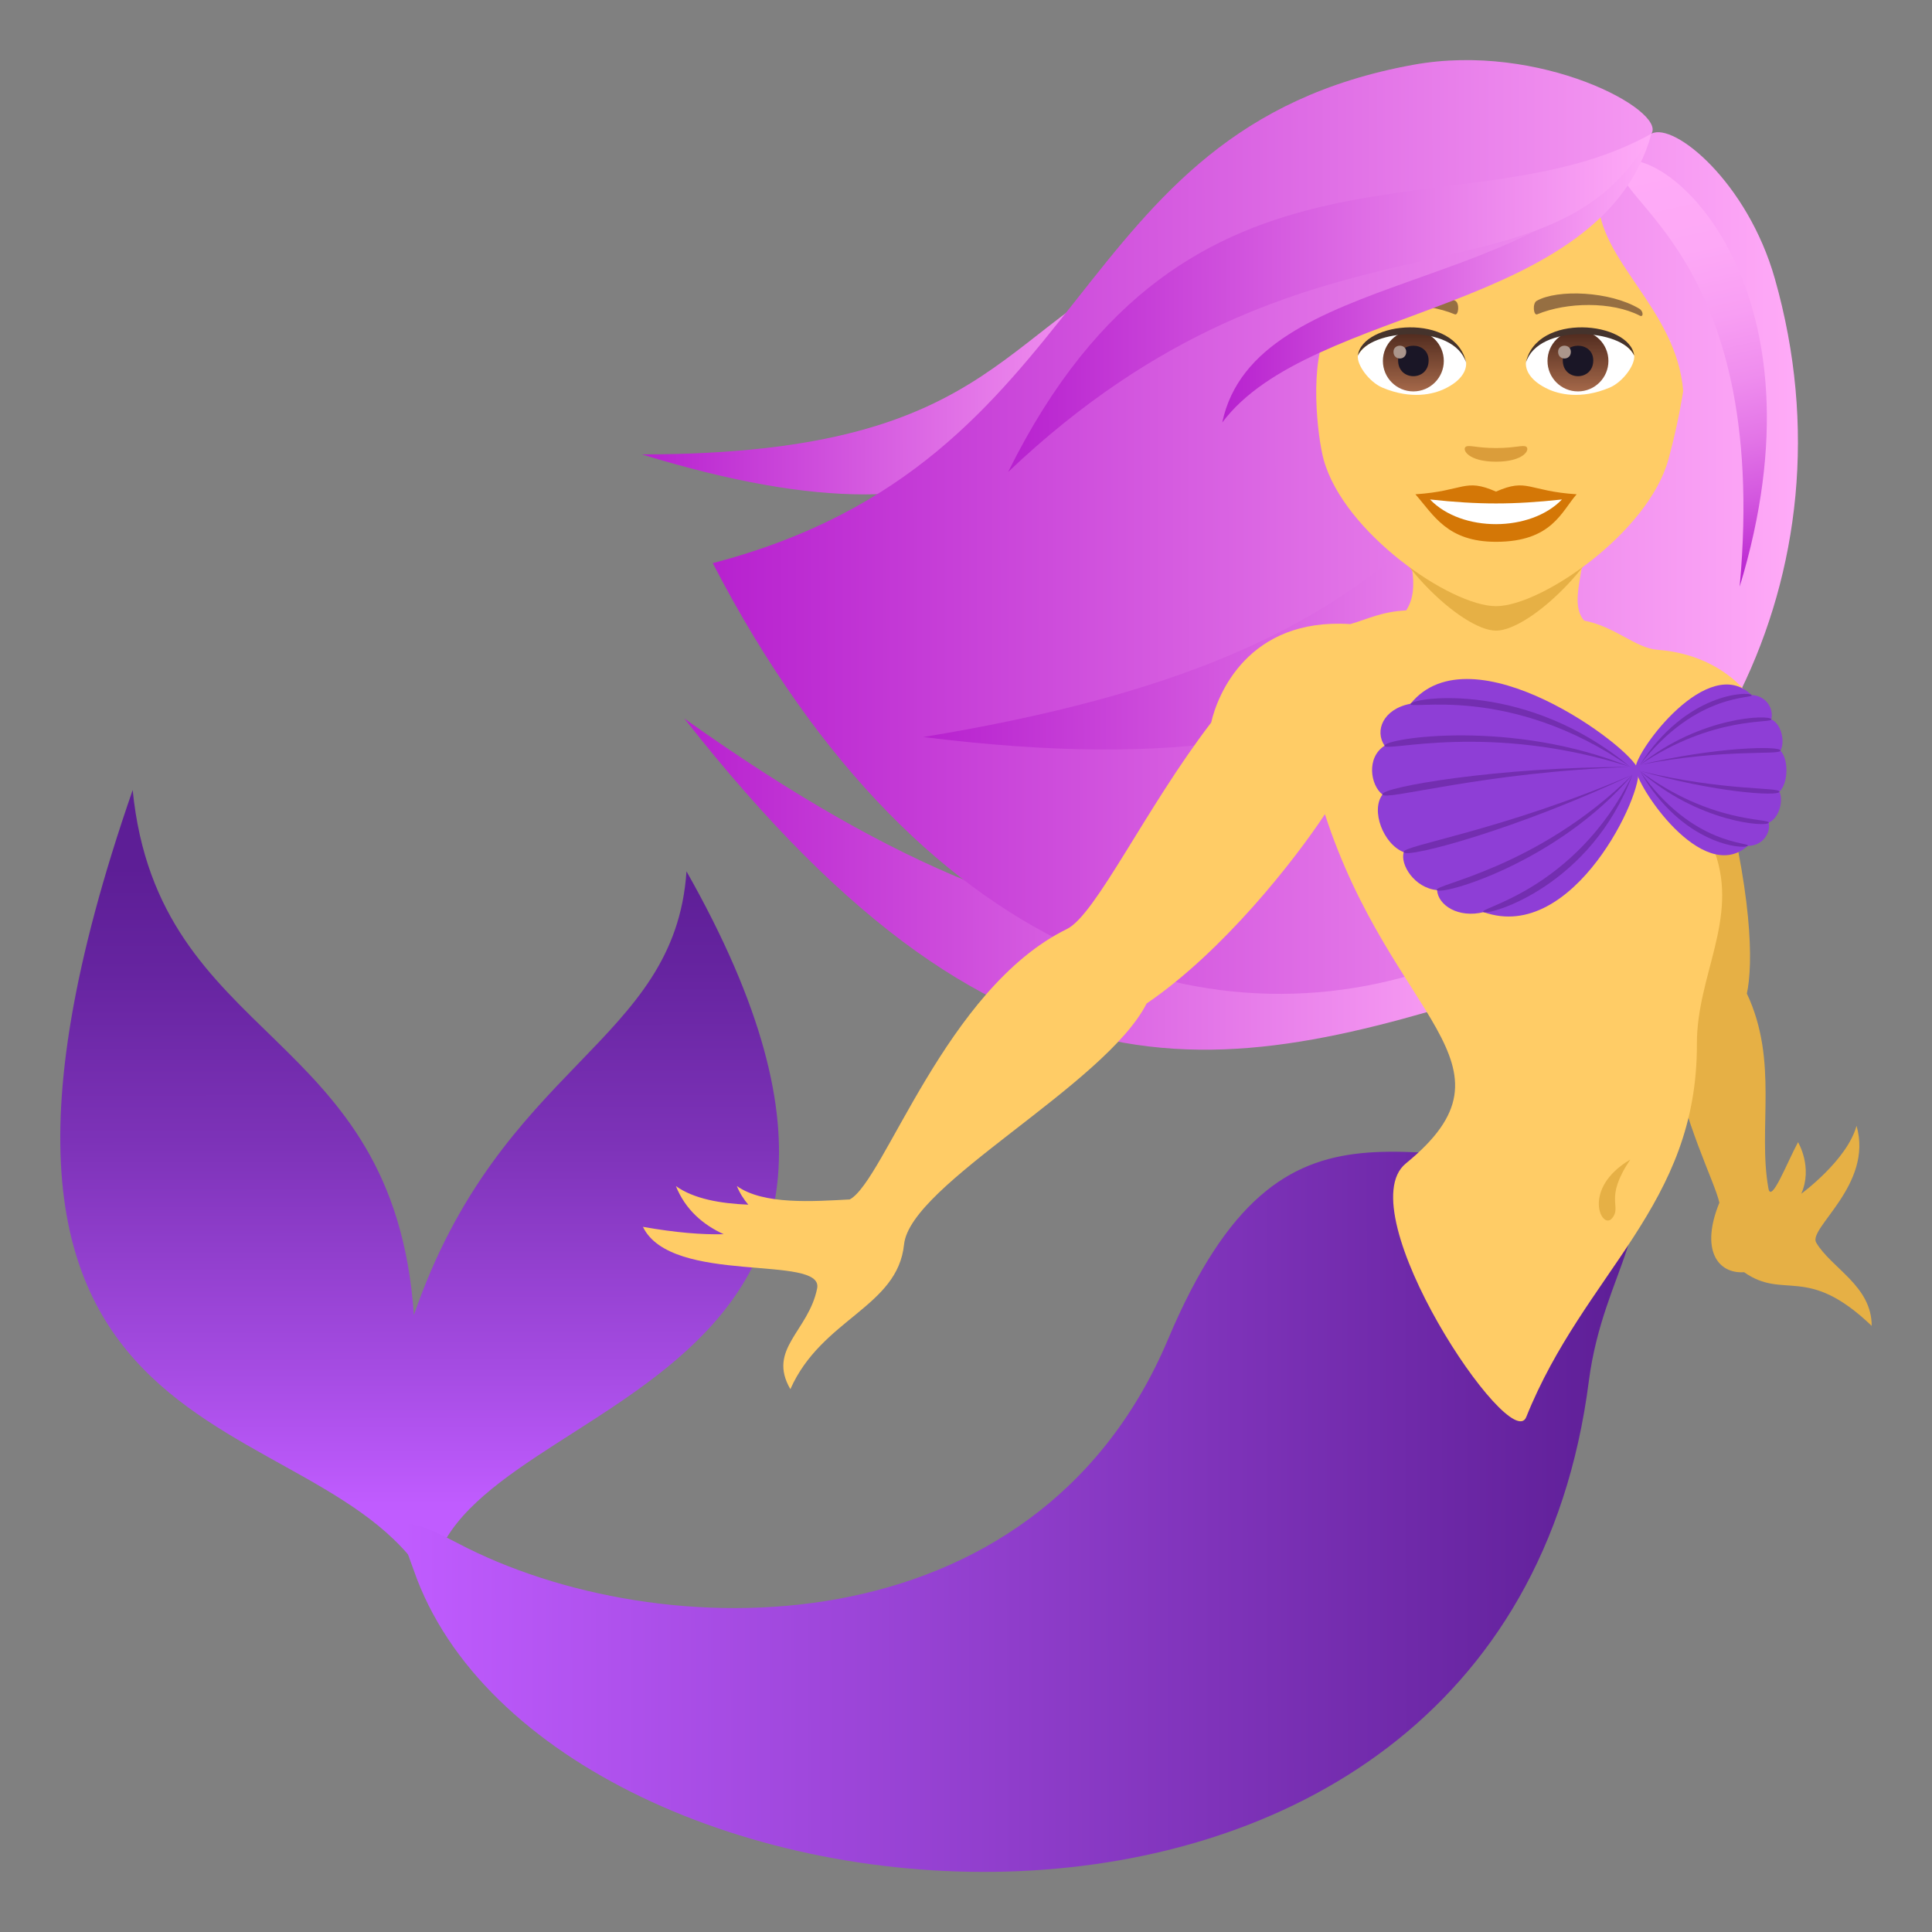 <?xml version="1.0" encoding="utf-8"?>
<!-- Generator: Adobe Illustrator 15.0.0, SVG Export Plug-In . SVG Version: 6.00 Build 0)  -->
<!DOCTYPE svg PUBLIC "-//W3C//DTD SVG 1.1//EN" "http://www.w3.org/Graphics/SVG/1.1/DTD/svg11.dtd">
<svg version="1.1" id="Layer_1" xmlns:x="http://ns.adobe.com/Extensibility/1.0/" xmlns:i="http://ns.adobe.com/AdobeIllustrator/10.0/" xmlns:graph="http://ns.adobe.com/Graphs/1.0/"
	 xmlns="http://www.w3.org/2000/svg" xmlns:xlink="http://www.w3.org/1999/xlink" xmlns:a="http://ns.adobe.com/AdobeSVGViewerExtensions/3.0/"
	 x="0px" y="0px" width="64px" height="64px" viewBox="0 0 64 64" enable-background="new 0 0 64 64" xml:space="preserve">
<rect x="0" y="0" width="64" height="64" fill="#808080" stroke="none"/>
<linearGradient id="SVGID_1_" gradientUnits="userSpaceOnUse" x1="-73.021" y1="41.213" x2="-44.73" y2="41.213" gradientTransform="matrix(1 -0.001 -0.001 -1 95.752 70.417)">
	<stop  offset="0" style="stop-color:#B721CF"/>
	<stop  offset="1" style="stop-color:#FFABF7"/>
	<a:midPointStop  offset="0" style="stop-color:#B721CF"/>
	<a:midPointStop  offset="0.5" style="stop-color:#B721CF"/>
	<a:midPointStop  offset="1" style="stop-color:#FFABF7"/>
</linearGradient>
<path fill="url(#SVGID_1_)" d="M50.973,32.388C41.34,29.287,37.551,34.4,22.67,23.802C33.678,37.831,41.041,35.552,50.973,32.388z"
	/>
<linearGradient id="SVGID_2_" gradientUnits="userSpaceOnUse" x1="-74.415" y1="58.207" x2="-56.456" y2="58.207" gradientTransform="matrix(1 -0.001 -0.001 -1 95.752 70.417)">
	<stop  offset="0" style="stop-color:#B721CF"/>
	<stop  offset="1" style="stop-color:#FFABF7"/>
	<a:midPointStop  offset="0" style="stop-color:#B721CF"/>
	<a:midPointStop  offset="0.5" style="stop-color:#B721CF"/>
	<a:midPointStop  offset="1" style="stop-color:#FFABF7"/>
</linearGradient>
<path fill="url(#SVGID_2_)" d="M39.215,8.203c-6.191,2.225-5.695,6.848-17.951,6.85C33.193,18.711,35.773,14.259,39.215,8.203z"/>
<linearGradient id="SVGID_3_" gradientUnits="userSpaceOnUse" x1="-72.073" y1="53.025" x2="-36.12" y2="53.025" gradientTransform="matrix(1 -0.001 -0.001 -1 95.752 70.417)">
	<stop  offset="0" style="stop-color:#B721CF"/>
	<stop  offset="1" style="stop-color:#FFABF7"/>
	<a:midPointStop  offset="0" style="stop-color:#B721CF"/>
	<a:midPointStop  offset="0.5" style="stop-color:#B721CF"/>
	<a:midPointStop  offset="1" style="stop-color:#FFABF7"/>
</linearGradient>
<path fill="url(#SVGID_3_)" d="M58.793,9.228c-0.906-3.19-3.334-5.187-4.086-4.801c0.49-0.766-3.682-3.049-7.895-2.28
	C35.049,4.29,36.537,15.275,23.611,18.655C37.811,46.063,64.406,28.972,58.793,9.228z"/>
<linearGradient id="SVGID_4_" gradientUnits="userSpaceOnUse" x1="-65.106" y1="52.433" x2="-40.308" y2="52.433" gradientTransform="matrix(1 -0.001 -0.001 -1 95.752 70.417)">
	<stop  offset="0" style="stop-color:#B721CF"/>
	<stop  offset="1" style="stop-color:#FFABF7"/>
	<a:midPointStop  offset="0" style="stop-color:#B721CF"/>
	<a:midPointStop  offset="0.5" style="stop-color:#B721CF"/>
	<a:midPointStop  offset="1" style="stop-color:#FFABF7"/>
</linearGradient>
<path fill="url(#SVGID_4_)" d="M55.367,11.271c-8.709,4.43-7.404,10.285-24.781,13.144C47.627,26.544,50.689,20.204,55.367,11.271z"
	/>
<path fill="#E6B045" d="M56.906,25.328c1.168,4.271,1.17,6.628,0.961,7.585c1.059,2.246,0.357,4.458,0.713,6.448
	c0.092,0.525,0.6-0.813,0.982-1.524c0,0,0.498,0.82,0.108,1.707c0,0,1.517-1.108,1.83-2.25c0.565,1.951-1.617,3.391-1.336,3.87
	c0.506,0.851,1.84,1.432,1.838,2.757c-2.149-2.059-2.892-0.841-4.226-1.777c-0.887,0.056-1.452-0.755-0.819-2.304
	C56.627,38.387,52.955,32.363,56.906,25.328z"/>
<linearGradient id="SVGID_5_" gradientUnits="userSpaceOnUse" x1="-81.808" y1="17.925" x2="-81.808" y2="44.365" gradientTransform="matrix(1 -0.001 -0.001 -1 95.752 70.417)">
	<stop  offset="0.103" style="stop-color:#C05CFF"/>
	<stop  offset="0.268" style="stop-color:#A64CE3"/>
	<stop  offset="0.55" style="stop-color:#7E33B9"/>
	<stop  offset="0.771" style="stop-color:#6624A0"/>
	<stop  offset="0.903" style="stop-color:#5D1E96"/>
	<a:midPointStop  offset="0.103" style="stop-color:#C05CFF"/>
	<a:midPointStop  offset="0.406" style="stop-color:#C05CFF"/>
	<a:midPointStop  offset="0.903" style="stop-color:#5D1E96"/>
</linearGradient>
<path fill="url(#SVGID_5_)" d="M4.395,26.171c-8.031,23.153,6.393,19.883,9.883,26.427c0.285-6.486,18.625-5.808,8.463-23.733
	c-0.389,5.729-6.152,6.346-9.031,14.699C13.053,33.97,5.242,34.663,4.395,26.171z"/>
<linearGradient id="SVGID_6_" gradientUnits="userSpaceOnUse" x1="-82.412" y1="20.428" x2="-41.549" y2="20.428" gradientTransform="matrix(1 -0.001 -0.001 -1 95.752 70.417)">
	<stop  offset="0" style="stop-color:#C05CFF"/>
	<stop  offset="1" style="stop-color:#5D1E96"/>
	<a:midPointStop  offset="0" style="stop-color:#C05CFF"/>
	<a:midPointStop  offset="0.5" style="stop-color:#C05CFF"/>
	<a:midPointStop  offset="1" style="stop-color:#5D1E96"/>
</linearGradient>
<path fill="url(#SVGID_6_)" d="M53.482,38.106c1.746,2.317-0.361,3.868-0.851,7.654c-2.854,22.194-34.506,18.983-38.924,6.259
	c-0.445-1.281-1.02-2.205,1.457-0.898c6.646,3.499,19.131,3.671,23.53-6.758C42.633,35.029,46.877,39.352,53.482,38.106z"/>
<path fill="#FFCC66" d="M54.904,21.525c-0.723-0.056-1.39-0.764-2.427-0.967c-0.932-1.06,1.704-3.925-2.396-3.817
	c-5.538-0.661-2.466,1.895-3.499,3.479c-0.832,0.044-1.273,0.289-1.852,0.454c-3.391-0.219-4.403,2.351-4.608,3.261
	c-2.186,2.854-3.82,6.369-4.779,6.84c-4.016,1.965-6.051,8.355-7.194,8.958c-1.193,0.063-2.854,0.188-3.74-0.445
	c0.096,0.237,0.227,0.439,0.379,0.618c-0.918-0.038-1.799-0.188-2.398-0.615c0.311,0.773,0.893,1.279,1.584,1.594
	c-0.725,0.017-1.582-0.051-2.676-0.244c0.941,1.949,5.998,0.893,5.771,2.038c-0.283,1.421-1.662,2.008-0.887,3.339
	c1.039-2.343,3.551-2.71,3.766-4.796c0.209-2,6.649-5.269,8.036-7.98c2.545-1.736,4.896-4.741,5.906-6.27
	c2.213,6.813,6.742,8.253,2.68,11.569c-1.948,1.592,3.47,9.695,3.988,8.402c1.935-4.813,5.672-6.988,5.654-12.366
	c-0.006-2.254,1.383-4.126,0.596-6.342C60.139,25.889,58.621,21.801,54.904,21.525z"/>
<path fill="#E6B045" d="M54.004,38.413c-0.885,1.317-0.26,1.54-0.604,1.946C53.057,40.767,52.377,39.374,54.004,38.413z"/>
<path fill="#8E3ED6" d="M57.896,28.021c0.481,0.003,0.766-0.412,0.696-0.77c0.371-0.165,0.484-0.772,0.353-1.025
	c0.295-0.276,0.313-1.069,0.035-1.361c0.145-0.247,0.065-0.857-0.304-1.037c0.089-0.356-0.172-0.784-0.653-0.804
	c-1.433-1.403-3.828,1.839-3.842,2.409C54.17,25.999,56.396,29.354,57.896,28.021z"/>
<path fill="#732EB0" d="M54.324,25.338c1.541-2.408,3.596-2.435,3.699-2.315C58.146,23.162,56.211,22.899,54.324,25.338z"/>
<path fill="#732EB0" d="M54.324,25.338c2.004-1.622,4.311-1.672,4.354-1.511C58.721,23.977,56.768,23.689,54.324,25.338z"/>
<path fill="#732EB0" d="M54.324,25.338c2.492-0.597,4.66-0.64,4.656-0.474C58.975,25.025,57.148,24.787,54.324,25.338z"/>
<path fill="#732EB0" d="M54.32,25.537c1.414,2.475,3.465,2.602,3.576,2.484C58.025,27.887,56.078,28.056,54.32,25.537z"/>
<path fill="#732EB0" d="M54.32,25.537c1.92,1.712,4.221,1.872,4.272,1.715C58.639,27.101,56.678,27.294,54.32,25.537z"/>
<path fill="#732EB0" d="M54.32,25.537c2.459,0.713,4.619,0.856,4.625,0.689C58.949,26.067,57.111,26.218,54.32,25.537z"/>
<path fill="#8E3ED6" d="M46.727,23.312c-0.91,0.173-1.199,0.896-0.86,1.391c-0.615,0.391-0.468,1.313-0.07,1.617
	c-0.396,0.521,0.022,1.643,0.705,1.91c-0.131,0.404,0.353,1.188,1.103,1.256c0.035,0.507,0.711,0.936,1.543,0.729
	c2.983,1.062,5.321-3.992,5.115-4.726C54.049,24.742,48.75,20.819,46.727,23.312z"/>
<path fill="#732EB0" d="M54.078,25.663c-1.377,3.675-4.697,4.657-4.934,4.552C48.867,30.093,52.17,29.531,54.078,25.663z"/>
<path fill="#732EB0" d="M54.078,25.663c-2.457,2.893-6.316,4.013-6.477,3.822C47.451,29.302,50.916,28.784,54.078,25.663z"/>
<path fill="#732EB0" d="M54.078,25.663c-3.734,1.777-7.494,2.795-7.578,2.566C46.42,28.01,49.764,27.521,54.078,25.663z"/>
<path fill="#732EB0" d="M54.004,25.407c-3.412-2.85-7.135-2.309-7.277-2.095C46.564,23.554,49.979,22.607,54.004,25.407z"/>
<path fill="#732EB0" d="M54.004,25.407c-3.902-1.601-8.133-0.954-8.139-0.704C45.861,24.938,49.316,23.903,54.004,25.407z"/>
<path fill="#732EB0" d="M54.004,25.407c-4.334-0.01-8.297,0.673-8.209,0.913C45.879,26.548,49.111,25.57,54.004,25.407z"/>
<path fill="#E6B045" d="M45.303,16.046c0.499,2.414,3.134,4.845,4.255,4.845s3.754-2.431,4.255-4.845
	C54.052,14.885,45.063,14.885,45.303,16.046z"/>
<path fill="#FFCC66" d="M52.94,6.545c-2.402,2.12-5.861,2.536-8.92,4.306c-0.68,1.105-0.375,3.646-0.17,4.382
	c0.669,2.415,4.203,4.847,5.707,4.847s5.035-2.432,5.707-4.847c0.203-0.735,0.377-1.543,0.494-2.281
	C55.54,10.225,52.927,8.637,52.94,6.545z"/>
<path fill="#D47706" d="M49.557,16.285c-1.046-0.461-1.054-0.017-2.67,0.089c0.606,0.689,1.053,1.574,2.669,1.574
	c1.855,0,2.169-1.005,2.672-1.574C50.61,16.268,50.603,15.824,49.557,16.285z"/>
<path fill="#FFFFFF" d="M47.372,16.546c1.055,1.098,3.329,1.081,4.369,0C50.118,16.721,48.997,16.721,47.372,16.546z"/>
<path fill="#966F42" d="M54.301,10.224c-0.971-0.579-2.71-0.649-3.397-0.258c-0.146,0.082-0.107,0.498,0.018,0.446
	c0.982-0.408,2.479-0.43,3.4,0.045C54.444,10.52,54.448,10.308,54.301,10.224z"/>
<path fill="#966F42" d="M44.813,10.224c0.97-0.579,2.709-0.649,3.398-0.258c0.146,0.082,0.107,0.498-0.02,0.446
	c-0.982-0.408-2.477-0.43-3.398,0.045C44.669,10.52,44.666,10.308,44.813,10.224z"/>
<path fill="#DB9D3A" d="M50.561,14.8c-0.106-0.073-0.354,0.042-1.004,0.042c-0.648,0-0.897-0.115-1.003-0.042
	c-0.127,0.091,0.076,0.494,1.003,0.494C50.485,15.294,50.688,14.893,50.561,14.8z"/>
<path id="Path_316_" fill="#FFFFFF" d="M48.564,11.977c0.038,0.295-0.163,0.646-0.718,0.907c-0.354,0.168-1.088,0.363-2.051-0.043
	c-0.432-0.182-0.854-0.749-0.814-1.063C45.503,10.792,48.075,10.651,48.564,11.977z"/>
<linearGradient id="Oval_1_" gradientUnits="userSpaceOnUse" x1="-421.297" y1="480.291" x2="-421.297" y2="480.598" gradientTransform="matrix(6.57 0 0 -6.57 2814.78 3168.528)">
	<stop  offset="0" style="stop-color:#A6694A"/>
	<stop  offset="1" style="stop-color:#4F2A1E"/>
	<a:midPointStop  offset="0" style="stop-color:#A6694A"/>
	<a:midPointStop  offset="0.5" style="stop-color:#A6694A"/>
	<a:midPointStop  offset="1" style="stop-color:#4F2A1E"/>
</linearGradient>
<circle id="Oval_34_" fill="url(#Oval_1_)" cx="46.819" cy="11.957" r="1.009"/>
<path id="Path_315_" fill="#1A1626" d="M46.314,11.938c0,0.698,1.011,0.698,1.011,0C47.325,11.29,46.314,11.29,46.314,11.938z"/>
<path id="Path_314_" fill="#AB968C" d="M46.161,11.655c0,0.294,0.422,0.294,0.422,0C46.583,11.384,46.161,11.384,46.161,11.655z"/>
<path id="Path_313_" fill="#45332C" d="M48.569,12.017c-0.41-1.32-3.207-1.126-3.588-0.238
	C45.122,10.643,48.219,10.343,48.569,12.017z"/>
<path id="Path_312_" fill="#FFFFFF" d="M50.551,11.977c-0.038,0.295,0.163,0.646,0.718,0.907c0.352,0.168,1.086,0.363,2.051-0.043
	c0.433-0.182,0.852-0.749,0.814-1.063C53.612,10.792,51.04,10.651,50.551,11.977z"/>
<linearGradient id="Oval_2_" gradientUnits="userSpaceOnUse" x1="-423.165" y1="480.291" x2="-423.165" y2="480.598" gradientTransform="matrix(6.57 0 0 -6.57 2832.511 3168.528)">
	<stop  offset="0" style="stop-color:#A6694A"/>
	<stop  offset="1" style="stop-color:#4F2A1E"/>
	<a:midPointStop  offset="0" style="stop-color:#A6694A"/>
	<a:midPointStop  offset="0.5" style="stop-color:#A6694A"/>
	<a:midPointStop  offset="1" style="stop-color:#4F2A1E"/>
</linearGradient>
<circle id="Oval_33_" fill="url(#Oval_2_)" cx="52.272" cy="11.957" r="1.009"/>
<path id="Path_311_" fill="#1A1626" d="M51.769,11.938c0,0.698,1.01,0.698,1.01,0C52.778,11.29,51.769,11.29,51.769,11.938z"/>
<path id="Path_310_" fill="#AB968C" d="M51.614,11.655c0,0.294,0.423,0.294,0.423,0C52.037,11.384,51.614,11.384,51.614,11.655z"/>
<path id="Path_309_" fill="#45332C" d="M50.546,12.017c0.41-1.319,3.206-1.131,3.588-0.238
	C53.993,10.643,50.896,10.343,50.546,12.017z"/>
<linearGradient id="SVGID_7_" gradientUnits="userSpaceOnUse" x1="58.383" y1="19.076" x2="55.299" y2="5.409">
	<stop  offset="0" style="stop-color:#B721CF"/>
	<stop  offset="0.052" style="stop-color:#C032D4"/>
	<stop  offset="0.184" style="stop-color:#D357DF"/>
	<stop  offset="0.323" style="stop-color:#E375E7"/>
	<stop  offset="0.467" style="stop-color:#EF8DEE"/>
	<stop  offset="0.621" style="stop-color:#F89EF3"/>
	<stop  offset="0.789" style="stop-color:#FDA8F6"/>
	<stop  offset="1" style="stop-color:#FFABF7"/>
	<a:midPointStop  offset="0" style="stop-color:#B721CF"/>
	<a:midPointStop  offset="0.248" style="stop-color:#B721CF"/>
	<a:midPointStop  offset="1" style="stop-color:#FFABF7"/>
</linearGradient>
<path fill="url(#SVGID_7_)" d="M53.736,5.341c-0.758,1.197,4.922,2.836,3.893,14.092C60.615,9.638,55.355,4.875,53.736,5.341z"/>
<linearGradient id="SVGID_8_" gradientUnits="userSpaceOnUse" x1="-55.19" y1="61.268" x2="-40.959" y2="61.268" gradientTransform="matrix(1 -0.001 -0.001 -1 95.752 70.417)">
	<stop  offset="0" style="stop-color:#B721CF"/>
	<stop  offset="1" style="stop-color:#FFABF7"/>
	<a:midPointStop  offset="0" style="stop-color:#B721CF"/>
	<a:midPointStop  offset="0.5" style="stop-color:#B721CF"/>
	<a:midPointStop  offset="1" style="stop-color:#FFABF7"/>
</linearGradient>
<path fill="url(#SVGID_8_)" d="M40.488,13.997c2.938-3.933,12.578-3.604,14.219-9.57C51.239,9.865,41.583,8.821,40.488,13.997z"/>
<linearGradient id="SVGID_9_" gradientUnits="userSpaceOnUse" x1="-62.286" y1="60.453" x2="-40.959" y2="60.453" gradientTransform="matrix(1 -0.001 -0.001 -1 95.752 70.417)">
	<stop  offset="0" style="stop-color:#B721CF"/>
	<stop  offset="1" style="stop-color:#FFABF7"/>
	<a:midPointStop  offset="0" style="stop-color:#B721CF"/>
	<a:midPointStop  offset="0.5" style="stop-color:#B721CF"/>
	<a:midPointStop  offset="1" style="stop-color:#FFABF7"/>
</linearGradient>
<path fill="url(#SVGID_9_)" d="M54.707,4.427C48.541,7.89,39.381,3.555,33.395,15.635C43.391,6.152,51.42,10.548,54.707,4.427z"/>
</svg>
